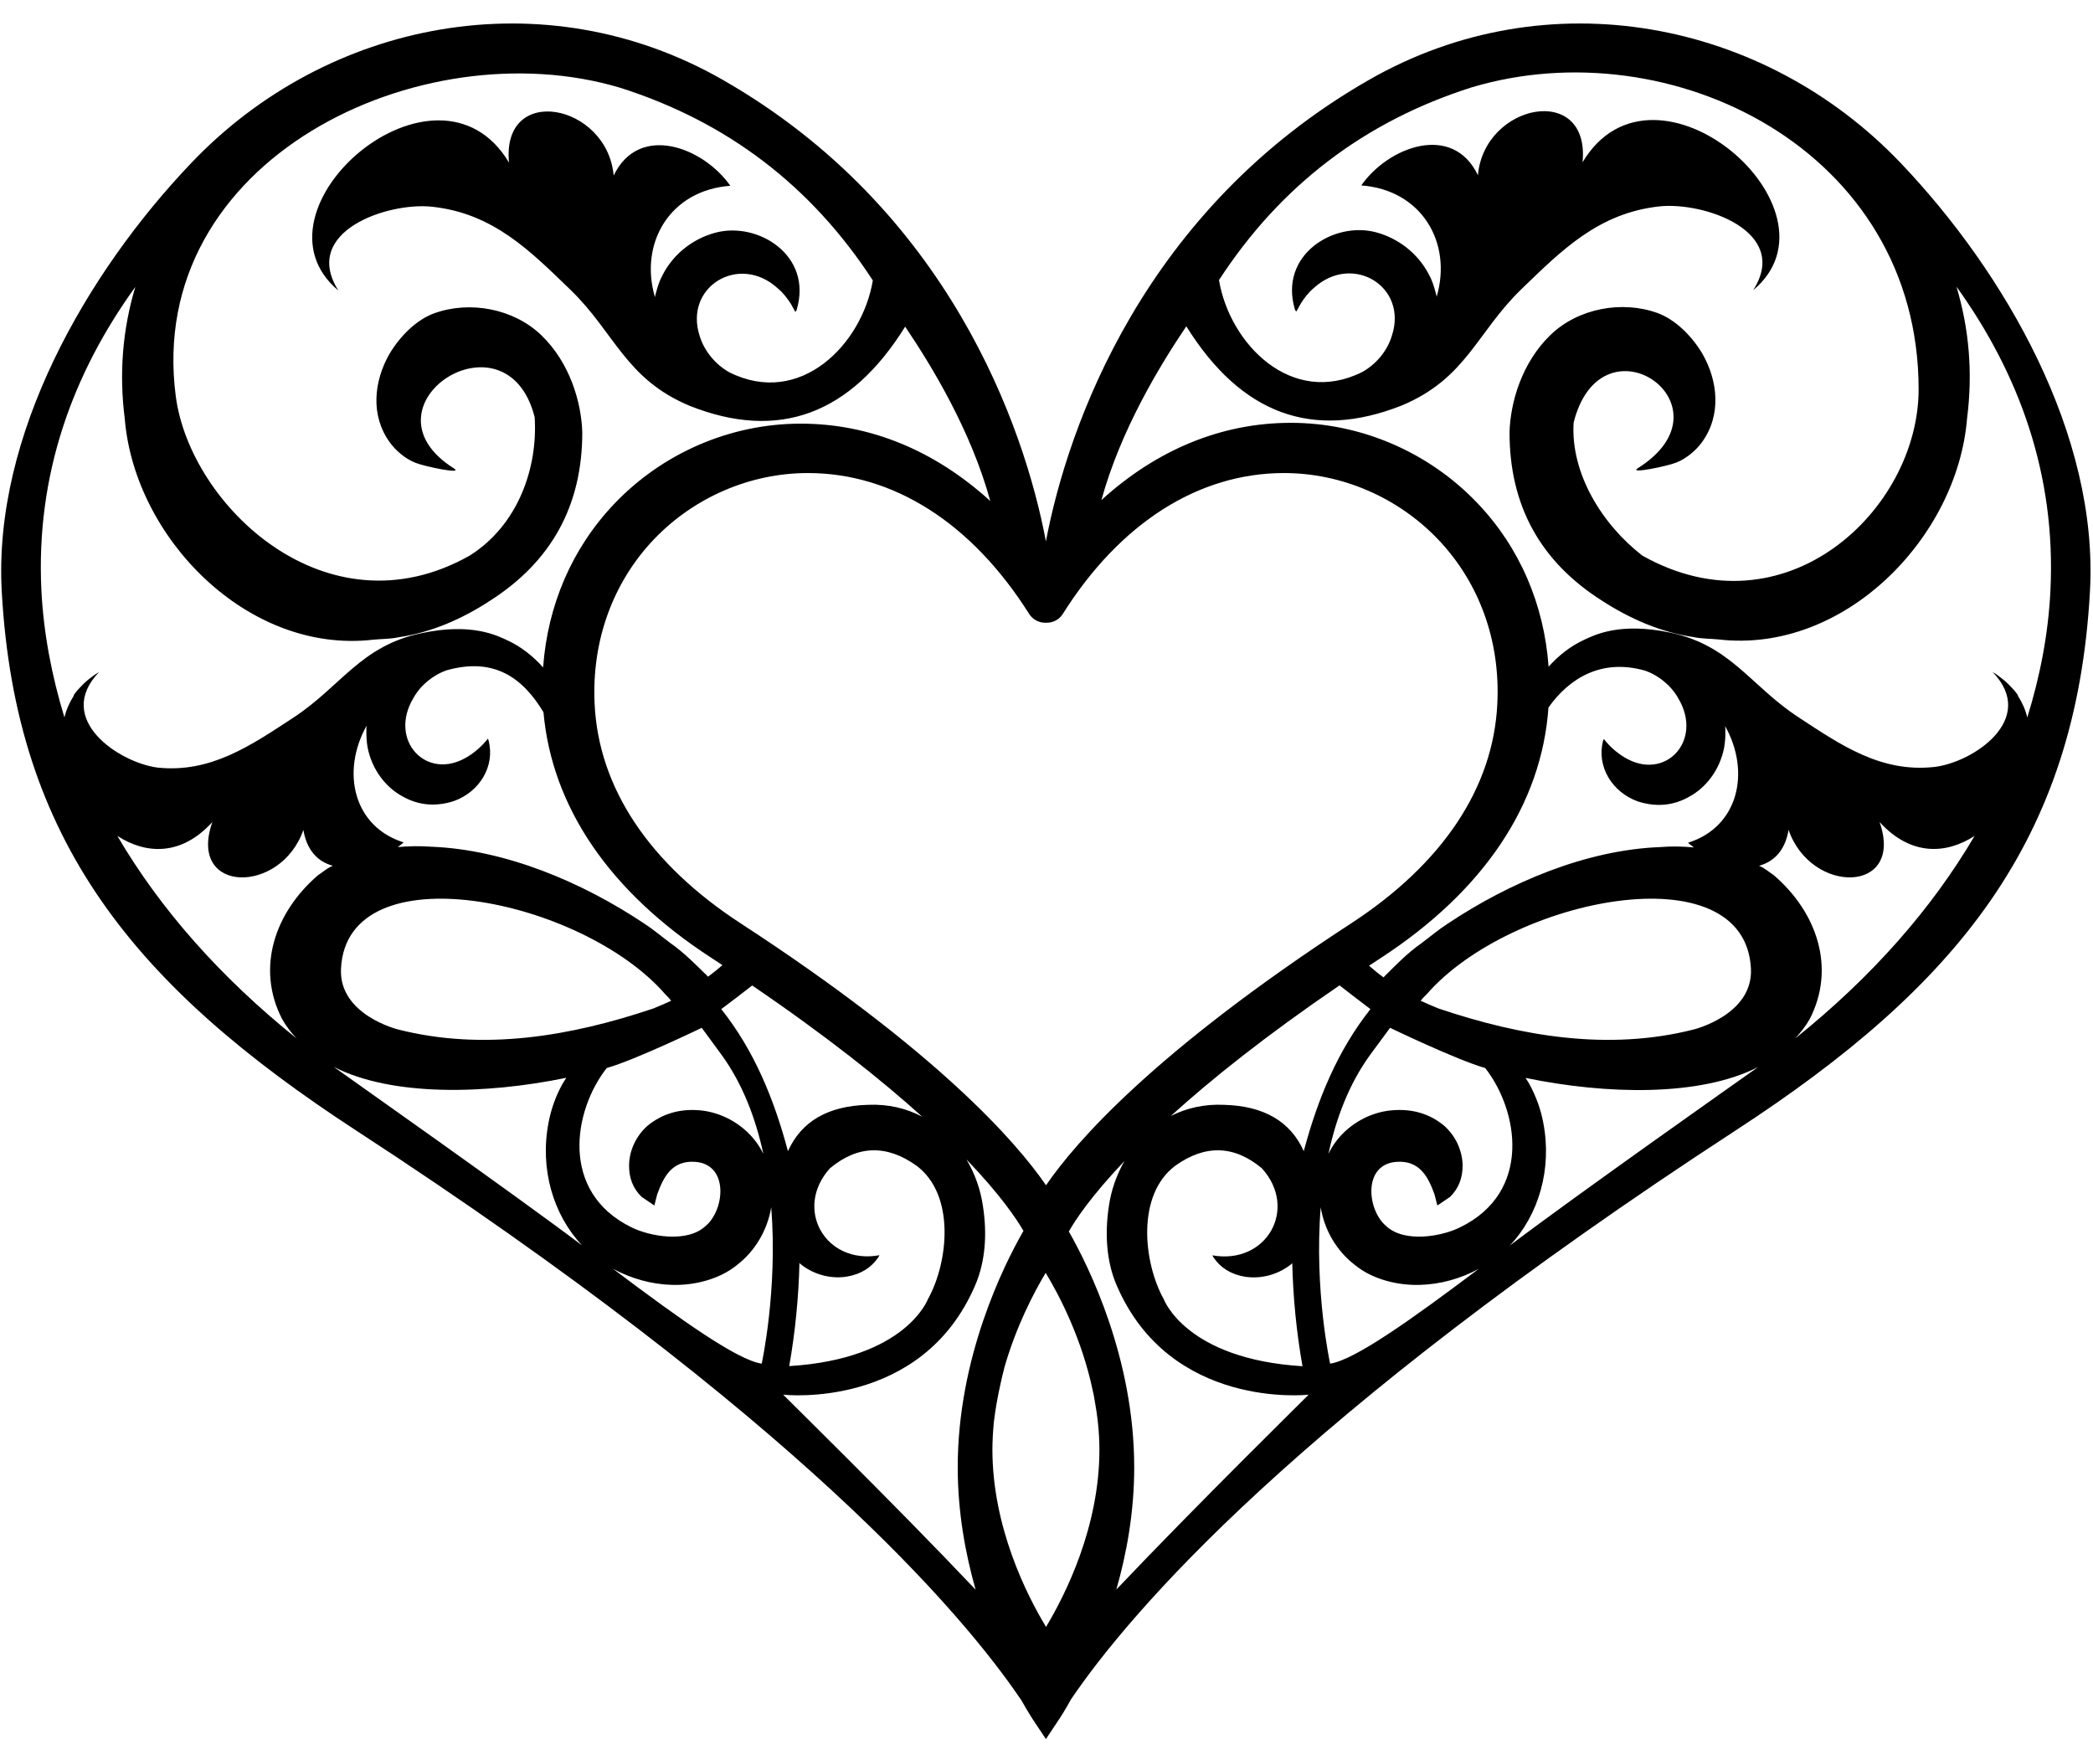 <?xml version="1.0" encoding="utf-8"?>
<!-- Generator: Adobe Illustrator 18.0.0, SVG Export Plug-In . SVG Version: 6.00 Build 0)  -->
<!DOCTYPE svg PUBLIC "-//W3C//DTD SVG 1.1//EN" "http://www.w3.org/Graphics/SVG/1.1/DTD/svg11.dtd">
<svg version="1.1" id="Layer_1" xmlns="http://www.w3.org/2000/svg" xmlns:xlink="http://www.w3.org/1999/xlink" x="0px" y="0px"
	 viewBox="0 0 1780 1500" enable-background="new 0 0 1780 1500" xml:space="preserve">
<g>
	<path d="M1616.8,139C1500.6,16.7,1316-18.9,1164.5,67.8c-191.9,109.7-256.6,295.3-275,392.6
		c-18.3-97.4-83.1-282.9-275-392.6C463-18.9,278.4,16.7,162.3,139C73.9,231.8-6,369.9,1.5,503.2C13.3,715.3,114.7,838.8,303,961.5
		c374.8,244.1,516.4,411.6,565.7,484.6c5.2,9.3,9,15,9.5,15.9l11.3,17l11.3-17c0.6-0.9,4.6-6.9,10.1-16.9
		c49.9-73.5,192-240.6,565-483.6c188.4-122.7,289.7-246.2,301.5-458.3C1785,369.9,1705.1,231.8,1616.8,139z M1398.9,570.3
		c11.7,4,22.4,12.8,28.4,23.6c21.6,36-11.3,71.2-45.9,50.1c-6.8-4.2-12.6-9.3-17.4-15.5c0,0-0.3,0.5-0.7,1.5
		c-5.6,21.8,7.6,43.7,29.7,51.6c15.7,5,30.3,3.6,43.9-4.2c14-7.7,25.6-22.4,29.4-41.5c0.8-4.7,1.2-9.5,1-15.3
		c0.2-1.4-0.2-2.3-0.2-3.2c22.2,39.7,10.9,86.1-31.5,99.3c1.5,1.5,3.3,2.6,5,4c-9.6-0.9-19.2-1.1-28.7-0.3
		c-63.2,2.4-128.5,30.3-180.8,65.2c-7.9,5.1-14.9,11.1-22.4,16.7c-11.8,8.2-21.9,18.7-32.1,28.9c-4.3-3.1-8.3-6.5-12.3-9.9
		c3.4-2.2,6.7-4.4,10.2-6.7c87.5-57.1,136.6-130.6,142.4-212.9C1334.4,577,1361.8,559.8,1398.9,570.3z M1489.1,823.8
		c1.9,39.3-48.6,51.7-48.6,51.7c-72.8,18.5-146.9,5.8-217-17.8c-5.1-2-10.2-4.3-15.3-6.6c1.5-1.9,3.1-3.7,5-5.4
		C1284.3,763.7,1484.1,723.1,1489.1,823.8z M705.8,993.6c23.6-19.7,48.2-20.4,73.7-2.2c33.1,24.8,27.1,82,9.7,113.4
		c-0.2,0.2-18.7,50.9-118,57c5.1-29,8-58.4,8.7-87.8c0.3,0.2,0.4,0.6,0.7,0.9c13.4,10.7,28.9,12.7,40,10.7
		c11.5-2,20.2-7.4,26.3-16.2c0.7-1.2,1-1.9,1-1.9C702,1075.8,674.8,1028,705.8,993.6z M738,939.6c-33.8,0.9-56.4,14-67.9,39.4
		c-11.7-44-28.6-85.5-56.7-120.8c8.8-6.6,17.6-13.3,26.3-20.1c63.6,43.3,110.4,80.7,144.6,111.6C770.9,942.6,755.3,938.8,738,939.6z
		 M570.1,802c-7.5-5.6-14.5-11.6-22.4-16.7c-52.3-34.9-117.6-62.7-180.7-65.2c-9.4-0.7-19.1-0.6-28.7,0.3c1.6-1.4,3.5-2.5,5-4
		c-42.4-13.2-53.6-59.6-31.5-99.3c0,0.9-0.3,1.9-0.2,3.2c-0.1,5.8,0.2,10.6,1,15.3c3.8,19.1,15.4,33.8,29.4,41.5
		c13.6,7.8,28.2,9.2,43.9,4.2c22.1-7.9,35.3-29.8,29.6-51.6c-0.3-1.1-0.6-1.5-0.6-1.5c-4.9,6.2-10.7,11.4-17.5,15.5
		c-34.6,21.1-67.4-14.1-45.8-50.1c6-10.8,16.7-19.6,28.4-23.6c41-11.5,65.1,7.3,82.2,35.7c7.2,80.6,56.2,152.7,142.5,208.7
		c3.3,2.1,6.4,4.2,9.7,6.4c-4,3.4-8,6.7-12.2,9.8C592,820.7,582,810.3,570.1,802z M570.8,851.1c-5.1,2.3-10.2,4.6-15.3,6.6
		c-70.1,23.6-144.3,36.3-217,17.8c0,0-50.5-12.4-48.5-51.7c4.9-100.7,204.8-60.1,275.9,21.9C567.7,847.4,569.3,849.2,570.8,851.1z
		 M930.7,1189.4c2.6,14,4.3,28.6,4.3,43.6c0,65.7-29,123.3-45.4,150.6c-16.5-27.3-45.5-84.7-45.6-150.6c0-7.9,0.5-15.6,1.2-23.3
		c0.1-0.8,0.2-1.7,0.3-2.4c0.5-4.6,1.3-9,2-13.4c1.1-6.4,2.4-12.7,3.8-18.8c0.8-3.5,1.5-7,2.5-10.4c0.1-0.5,0.2-1,0.3-1.4
		c10-35.1,25-63.8,35.2-80.8c12.1,20,30.8,56.3,40,100C929.9,1184.8,930.3,1187.1,930.7,1189.4z M888.9,529.6c0.2,0,0.5,0,0.7,0
		c5.7,0.2,11.2-2.6,14.2-7.4c48.7-77.4,115.5-119.9,188.2-119.9c49,0,96.8,20.6,131,56.4c35.2,36.9,53.1,86.6,50.4,140
		c-3.5,71.4-46.6,135.9-124.5,186.7c-167.1,108.9-234,185.7-259.3,222.6c-25.3-36.8-92.3-113.7-259.5-222.6
		c-77.9-50.7-121-115.3-124.4-186.7c-2.6-53.4,15.3-103.1,50.4-140c34.2-35.8,81.9-56.4,131-56.4c72.7,0,139.5,42.6,188.2,119.9
		C878.2,526.7,883.3,529.6,888.9,529.6z M999.5,991.4c25.5-18.2,50.1-17.5,73.7,2.2c31.1,34.4,3.9,82.2-42.1,74c0,0,0.3,0.6,1,1.9
		c6,8.8,14.8,14.2,26.2,16.2c11.1,1.9,26.6,0,40-10.7c0.4-0.3,0.5-0.7,0.7-0.9c0.7,29.5,3.6,58.8,8.7,87.8
		c-99.3-6.1-117.8-56.8-118-57C972.3,1073.4,966.4,1016.2,999.5,991.4z M1041,939.6c-16.8-0.8-32.1,2.8-45.3,9.5
		c34-30.9,80.5-68.1,143.5-111.1c8.7,6.8,17.5,13.5,26.3,20.2c-28,35.3-45,76.9-56.7,120.8C1097.4,953.6,1074.7,940.5,1041,939.6z
		 M84.3,571.5c-2.5,1.4-5.1,3.2-7.6,5.2c-3,2.3-5.6,4.7-8,7.3c-1.3,1.4-2.5,2.6-3.4,3.7c-0.2,0.3-0.6,0.6-0.8,1
		c-1.4,1.7-2.1,2.9-1.7,2.9c-3.7,5.8-6.4,11.9-8,18.5C44.1,575.1,37.1,539,35.2,502.1c-4.8-98.1,26.3-183.9,79.9-258.1
		c-10.9,36.3-13.9,73.7-9,112.1c8.3,101.4,104.7,200.4,211.5,187.9c7.1-0.7,14.2-0.5,21.1-2c28.1-4.1,54.3-15.6,77.7-30.9
		c52.6-33.4,78.9-81.3,78.8-143.7c-0.8-24.6-10.1-58.6-35-82.5c-23.4-22.4-60.6-29.4-90.8-18.5c-15.3,5.5-29.2,19.5-38.2,34.6
		c-13.2,23.1-16.4,52.2,0.3,75.2c4.6,6.5,13,14,21.9,17.4c6.9,2.9,41.1,10.2,32.7,4.8c-84.2-53,44.8-138,68.6-43.6
		c2.8,43.1-14.1,91.9-55.4,117.8c-121.6,68.4-237.6-42.8-249.8-135.5C123.1,135.5,358.1,24,527.3,74.6
		c91.1,28.9,162.7,83.5,215,163.9c-9,54.1-61.6,108.2-121.9,78.2c-12.2-6.8-21.5-18.4-25.3-30.8c-13.8-41.9,33.3-70.6,66.1-40.9
		c5.2,4.3,8.8,9.4,11.4,13.4c2.3,4.1,3.7,6.7,3.7,6.7s0.9-0.3,1.2-1.5c14-46.6-33.2-75.4-69.1-65.7c-18,4.8-35.3,17.2-44.9,36
		c-2.5,4.6-4.1,9.4-5.7,15.4c-0.5,1.5-0.6,2.5-0.8,3.4c-13.5-45.9,12.7-90.9,64.1-94.7c-22.8-32.7-77.6-53.7-99.2-8.7
		c-5.5-61.3-95.6-78.8-89-11c-61.3-102.7-227,40.5-145.1,108.8c-31.9-50.2,41.8-75.3,79.5-71.3c52.1,5.5,83.5,37.5,117.8,70.6
		c37.8,36.5,46.7,75.9,101.6,98.8c75.5,29.9,136.6,7.4,183.1-67.4c22.7,33.6,56,88.4,72.4,148.3c-47.2-43-102.5-65.9-161.4-65.8
		c-59.5,0-117.3,24.9-158.6,68.4c-35.8,37.7-56.5,86.2-60.3,138.9c-8.5-9.5-18.5-17.5-30.3-23c-8.5-3.9-30.1-15.3-73.2-6.1
		c-51.5,10.7-68.4,45.2-108.7,71.7c-36.5,23.9-70.4,47.3-115.6,42.6C101.6,648.7,45.6,611.7,84.3,571.5z M282.3,736.6
		c-5,2.3-7.7,5.1-11.7,7.6c-36.9,31.6-53.1,79.1-30.6,122.6c3.4,6,7.6,11.4,12.2,16.3c-65.3-52.5-116.1-110.3-152.4-172.2
		c24.3,15.7,54.3,17.3,80.8-11.8c-21.5,61.1,58.2,62.1,77.4,6.7c3,17.9,12.8,27.2,25.1,30.5L282.3,736.6z M283.8,907.3
		c49.3,25.3,128.8,23.5,197.8,9.3c-1,1.8-2.3,3.5-3.3,5.3c-5.8,10.5-9.7,21.7-11.8,32.9c-7.6,39.4,4.1,78.6,28.6,104.4
		C439.3,1017,295.9,916,283.8,907.3z M516,908.3c24.3-6.9,80.8-34.2,80.8-34.2l16.8,22.9c18.1,24.9,29.1,54.3,35.6,84.3
		c-2-4.1-4.4-8-7.2-11.5c-11.2-14.3-28.6-23.8-46.4-25.5c-17.1-1.6-32.2,2.7-44.8,13c-9.8,8.6-15.7,21.2-15.8,33.8
		c-0.1,10.9,3.5,19.8,10.7,26.8l10.8,7.3l2.4-9.4c5.1-14,12.1-29.3,32.6-27.7c28.7,2.4,24.8,41.3,8.4,54.7
		c-15.5,14.4-47.2,8.8-63,0.9C475.8,1013.7,487.6,944.4,516,908.3z M647.8,1159.7c-20.7-3-68.5-37-126.4-80.6
		c15.6,8.3,32.6,13.1,49.7,13.6c18.9,0.7,40.7-4.6,55.7-16.9c15.5-11.9,25.9-29.8,29.1-49.1C661.5,1097.3,647.8,1159.7,647.8,1159.7
		z M666.1,1186.1c0,0,117.9,13.4,163.4-93.4c8.7-20.4,10-43.8,6.5-66.6c-2-14.3-6.9-28-14.1-40.1c29.2,30.4,42.9,51.1,48.5,60.8
		c-17,29.6-55.9,107.7-55.9,201.1c0,38,6.5,73.3,15.2,104C759,1277.3,663.8,1184.1,666.1,1186.1z M949.4,1351.8
		c8.8-30.7,15.2-66,15.2-103.9c0-92.9-38.5-170.5-55.6-200.6c5.3-9.4,18.6-29.7,47.3-59.9c-6.7,11.7-11.4,25-13.3,38.7
		c-3.4,22.7-2.2,46.2,6.5,66.6c45.6,106.8,163.4,93.4,163.4,93.4C1115.2,1184.1,1020.2,1277.2,949.4,1351.8z M1131.2,1159.7
		c0,0-13.7-62.4-8-133c3.1,19.3,13.5,37.2,29.1,49.1c14.9,12.3,36.7,17.6,55.7,16.9c17-0.5,34.1-5.2,49.6-13.6
		C1199.8,1122.6,1151.9,1156.7,1131.2,1159.7z M1241.9,1043.7c-15.7,7.9-47.4,13.5-62.9-0.9c-16.3-13.4-20.3-52.4,8.4-54.7
		c20.5-1.6,27.5,13.7,32.6,27.7l2.4,9.4l10.8-7.3c7.2-7,10.7-15.9,10.7-26.8c-0.2-12.6-6-25.2-15.8-33.8
		c-12.5-10.4-27.6-14.6-44.8-13c-17.8,1.6-35.1,11.1-46.4,25.5c-2.8,3.5-5.1,7.4-7.1,11.5c6.4-30,17.4-59.4,35.5-84.3l16.9-22.9
		c0,0,56.6,27.3,80.9,34.2C1291.4,944.4,1303.2,1013.7,1241.9,1043.7z M1284,1059.3c24.5-25.8,36.1-65,28.5-104.4
		c-2.1-11.3-6.1-22.4-11.8-32.9c-1-1.8-2.2-3.6-3.3-5.3c69.1,14.3,148.5,16,197.9-9.3C1483.2,916,1339.7,1017,1284,1059.3z
		 M1526.8,883.1c4.5-5,8.8-10.3,12.2-16.3c22.5-43.5,6.3-91-30.6-122.6c-3.9-2.5-6.7-5.3-11.7-7.6l-0.7-0.3
		c12.3-3.4,22.1-12.6,25.1-30.5c19.2,55.4,98.8,54.4,77.4-6.7c26.5,29,56.5,27.5,80.8,11.8C1642.9,772.8,1592.2,830.6,1526.8,883.1z
		 M1743.8,502.1c-1.8,37-8.8,73-19.7,108.1c-1.5-6.6-4.3-12.7-8-18.5c0.4,0-0.3-1.2-1.7-2.9c-0.2-0.3-0.5-0.6-0.8-1
		c-1-1.1-2.1-2.4-3.4-3.7c-2.4-2.6-5-5-8-7.3c-2.5-2-5.1-3.9-7.5-5.2c38.7,40.2-17.3,77.2-50,80.7c-45.2,4.8-79.1-18.6-115.6-42.6
		c-40.4-26.5-57.2-60.9-108.7-71.7c-43.1-9.1-64.6,2.2-73.1,6.1c-11.9,5.5-21.9,13.5-30.3,22.9c-3.8-52.9-24.6-101.6-60.7-139.3
		c-41.3-43.3-99.2-68.2-158.6-68.1c-58.9,0-114,22.9-161,65.7c16.4-59.7,49.6-114.3,72.2-147.8c46.6,74.8,107.6,97.2,183.1,67.4
		c55-22.9,63.9-62.2,101.7-98.8c34.3-33.1,65.7-65,117.8-70.6c37.7-3.9,111.5,21.2,79.5,71.3c81.9-68.3-83.8-211.5-145.1-108.8
		c6.5-67.7-83.5-50.3-89,11c-21.6-45-76.4-24-99.2,8.7c51.4,3.8,77.6,48.8,64.1,94.7c-0.2-0.9-0.3-1.9-0.8-3.4
		c-1.6-6-3.2-10.9-5.7-15.4c-9.7-18.8-27-31.2-44.9-36c-35.9-9.7-83.1,19.1-69.1,65.7c0.4,1.2,1.3,1.5,1.3,1.5s1.4-2.5,3.7-6.7
		c2.5-4,6.1-9,11.3-13.4c32.8-29.6,80-1,66.1,40.9c-3.7,12.4-13,24-25.2,30.8c-60.2,30-112.8-24.1-121.8-78.2
		c52.2-80.3,123.9-135,214.9-163.9c169.2-50.6,380.1,53.3,380.1,256.8c0,102.5-113.4,209.8-235,141.4c-34.3-26.6-61.1-70-58.4-113.1
		c23.8-94.6,138.8-14.2,54.6,38.8c-8.4,5.3,25.8-1.9,32.7-4.8c8.8-3.4,17.3-10.9,21.9-17.4c16.7-23,13.5-52.2,0.3-75.2
		c-9-15.1-22.9-29-38.2-34.6c-30.2-10.9-67.4-4-90.8,18.5c-24.9,23.9-34.2,57.9-35,82.5c-0.2,62.4,26,110.3,78.7,143.7
		c23.5,15.2,49.7,26.8,77.8,30.9c6.9,1.5,14.1,1.3,21.1,2c106.9,12.5,203.3-86.5,211.5-187.9c4.9-38.4,1.9-75.7-9-112.1
		C1717.4,318.2,1748.6,404,1743.8,502.1z"/>
</g>
</svg>
